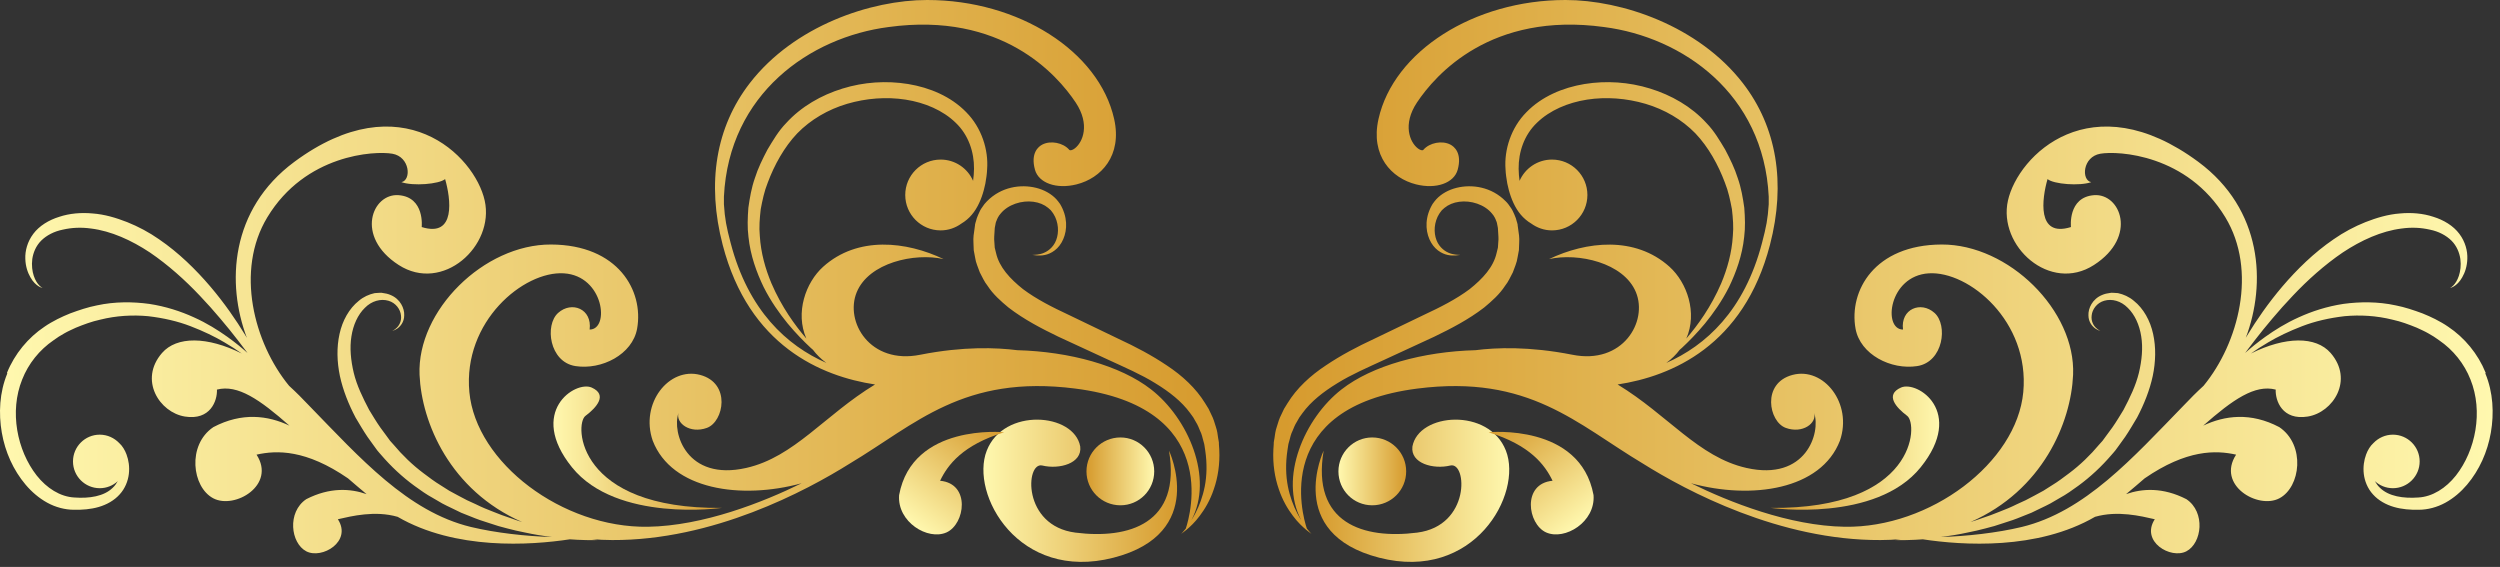 <svg width="269" height="61" viewBox="0 0 269 61" fill="none" xmlns="http://www.w3.org/2000/svg">
<rect x="0" y="0" width="269" height="61" fill="#333333" stroke="none"/>
<path d="M151.975 48.05C151.755 49.87 154.235 50.53 156.055 50.09C157.875 49.65 158.245 56.58 152.485 57.31C146.725 58.04 141.095 56.33 142.425 48.49C142.425 48.49 138.195 57.39 148.405 60.01C158.615 62.63 163.865 53.16 162.035 48.49C160.215 43.82 152.625 44.41 151.975 48.05Z" fill="url(#paint0_linear_5_1908)"/>
<path d="M190.545 54.65C190.545 54.65 201.845 56.26 206.665 50.28C211.475 44.3 206.295 40.92 204.545 41.7C202.795 42.48 204.015 43.85 205.215 44.75C206.415 45.65 206.165 54.8 190.545 54.65Z" fill="url(#paint1_linear_5_1908)"/>
<path d="M267.455 40.11C266.635 38.08 265.175 36.32 263.415 35.15C262.985 34.85 262.515 34.59 262.035 34.34C261.555 34.09 261.175 33.94 260.655 33.72C259.705 33.37 258.755 33.05 257.785 32.86C255.855 32.44 253.915 32.46 252.145 32.7C250.375 32.97 248.755 33.5 247.355 34.14C245.945 34.77 244.745 35.53 243.735 36.25C242.885 36.86 242.165 37.45 241.575 37.98C241.905 37.54 242.245 37.09 242.625 36.6C243.185 35.86 243.825 35.09 244.505 34.28C245.185 33.47 245.925 32.64 246.715 31.81C248.285 30.15 250.105 28.51 252.075 27.17C254.065 25.85 256.245 24.86 258.405 24.59C259.485 24.44 260.495 24.49 261.455 24.71C262.405 24.9 263.205 25.33 263.775 25.89C264.345 26.46 264.635 27.19 264.735 27.87C264.825 28.56 264.735 29.19 264.575 29.68C264.415 30.17 264.175 30.52 263.975 30.72C263.775 30.92 263.625 30.99 263.625 30.99C263.625 30.99 263.785 30.96 264.045 30.81C264.305 30.65 264.655 30.35 264.935 29.84C265.225 29.34 265.465 28.66 265.485 27.83C265.515 27.01 265.275 26.02 264.625 25.16C263.985 24.3 262.945 23.67 261.835 23.33C260.735 22.96 259.455 22.85 258.225 22.97C256.975 23.06 255.725 23.43 254.525 23.9C253.325 24.38 252.165 25 251.105 25.74C248.965 27.2 247.135 29.01 245.595 30.81C244.055 32.62 242.805 34.44 241.825 36.05C241.765 36.15 241.705 36.25 241.645 36.35C243.855 30.52 243.455 22.54 236.545 17.42C225.025 8.89 217.145 16.69 216.055 21.58C214.965 26.47 220.575 31.57 225.315 28.51C230.055 25.45 228.155 20.78 225.315 21C222.475 21.22 222.835 24.43 222.835 24.43C219.115 25.6 219.715 21.35 220.315 19.27C220.975 19.82 223.765 20.04 225.015 19.6C223.925 19.38 224.085 16.87 225.995 16.54C227.915 16.21 235.355 16.61 239.445 23.38C242.915 29.11 240.885 36.91 237.105 41.51C236.735 41.85 236.365 42.2 235.995 42.57C235.635 42.94 235.275 43.31 234.915 43.68C229.475 49.27 224.355 55.05 217.545 56.7C214.885 57.34 211.565 57.71 208.815 57.78C209.725 57.67 210.725 57.52 211.805 57.28C212.395 57.16 213.005 57.03 213.625 56.86C214.255 56.71 214.895 56.52 215.555 56.29C216.215 56.09 216.885 55.86 217.555 55.58C217.895 55.45 218.235 55.31 218.585 55.17C218.915 55.01 219.255 54.84 219.595 54.68C219.935 54.51 220.285 54.36 220.625 54.17C220.955 53.97 221.295 53.78 221.635 53.58C222.325 53.21 222.975 52.74 223.625 52.27C224.925 51.32 226.135 50.19 227.205 48.94C227.345 48.77 227.465 48.66 227.625 48.45L227.975 47.97L228.665 47.01C229.115 46.35 229.535 45.62 229.955 44.92C230.705 43.49 231.305 41.99 231.635 40.46C231.955 38.93 231.995 37.37 231.675 35.93C231.365 34.5 230.645 33.2 229.605 32.37C229.105 31.94 228.495 31.67 227.895 31.54C227.735 31.53 227.585 31.52 227.435 31.51C227.345 31.51 227.315 31.5 227.185 31.5L226.995 31.53C226.765 31.55 226.435 31.63 226.185 31.74C225.135 32.17 224.685 33.18 224.715 33.92C224.715 34.7 225.185 35.17 225.485 35.37C225.805 35.58 226.015 35.6 226.005 35.61C226.005 35.6 225.805 35.54 225.545 35.29C225.285 35.06 224.975 34.57 225.065 33.93C225.125 33.31 225.605 32.59 226.415 32.36C227.235 32.12 228.215 32.37 228.955 33.13C229.705 33.86 230.205 34.96 230.395 36.19C230.595 37.42 230.465 38.77 230.145 40.12C229.815 41.48 229.175 42.8 228.485 44.11C228.095 44.74 227.735 45.36 227.285 46L226.585 46.95L226.235 47.43C226.155 47.53 225.995 47.7 225.875 47.83C224.915 48.98 223.815 50.04 222.625 50.93C222.025 51.38 221.435 51.83 220.805 52.21C220.495 52.41 220.185 52.61 219.875 52.8C219.555 52.98 219.235 53.14 218.915 53.32C218.595 53.49 218.285 53.66 217.965 53.82C217.645 53.97 217.325 54.11 217.005 54.26C216.385 54.57 215.755 54.83 215.125 55.07C214.515 55.33 213.895 55.54 213.305 55.74C212.875 55.9 212.445 56.04 212.025 56.17C219.785 52.77 222.845 45.48 223.065 40.33C223.355 33.42 216.135 26.28 208.915 26.31C201.695 26.34 198.925 31.29 199.655 35.36C200.155 38.15 203.485 39.83 206.295 39.39C209.105 38.95 209.615 34.98 208.155 33.67C206.695 32.36 204.475 33.23 204.765 35.46C202.575 35.46 203.215 29.68 207.535 29.41C211.855 29.14 218.415 34.58 217.705 42.19C216.995 49.8 207.685 56.82 198.495 56.68C192.525 56.59 186.055 54.02 181.955 52C188.485 53.79 195.935 52.7 197.975 47.42C199.365 43.41 196.225 39.45 192.875 40.34C189.525 41.23 190.325 45.38 192.145 46.04C193.965 46.7 195.505 45.53 195.205 44.44C195.935 46.55 194.335 51.8 187.915 50.35C182.745 49.18 179.465 44.65 174.055 41.37C179.865 40.49 187.625 37.2 190.445 26.36C192.185 19.68 191.175 13.66 187.535 8.95C182.755 2.77 174.495 1.85101e-05 168.445 1.79812e-05C158.605 1.7121e-05 149.955 5.51 148.325 12.81C147.445 16.75 149.725 19.18 152.375 19.84C154.525 20.38 156.445 19.7 156.845 18.27C157.345 16.46 156.465 15.77 156.065 15.56C155.175 15.09 153.815 15.35 153.155 16.12C153.045 16.24 152.775 16.13 152.565 15.97C151.695 15.31 150.895 13.39 152.465 11.03C154.465 8.03 160.425 1.24 172.605 2.91C181.035 4 189.775 10.07 190.315 21.16C190.315 21.16 190.315 21.74 190.315 21.98C190.215 23.57 190.045 24.41 189.595 26.13C187.685 33.45 183.525 37.19 179.295 39.05C179.875 38.62 180.355 38.15 180.735 37.64C180.815 37.57 180.895 37.5 180.985 37.42C181.715 36.74 182.565 35.88 183.455 34.81C184.335 33.73 185.265 32.43 186.045 30.88C186.795 29.32 187.465 27.51 187.675 25.48C187.805 24.47 187.765 23.42 187.685 22.36C187.535 21.3 187.355 20.22 186.985 19.17C186.655 18.11 186.155 17.1 185.625 16.09C185.045 15.13 184.455 14.1 183.615 13.24C182.005 11.47 179.835 10.23 177.555 9.53C175.265 8.82 172.825 8.66 170.495 9.04C168.175 9.42 165.885 10.38 164.245 12.07C162.585 13.74 161.835 16.13 161.995 18.21C162.015 18.74 162.095 19.22 162.185 19.75C162.275 20.19 162.405 20.7 162.575 21.17C162.905 22.1 163.405 22.99 164.155 23.62C164.345 23.78 164.545 23.93 164.755 24.05C165.385 24.51 166.155 24.79 166.995 24.79C169.105 24.79 170.805 23.08 170.805 20.98C170.805 18.88 169.105 17.17 166.995 17.17C165.425 17.17 164.085 18.12 163.505 19.46C163.455 19.06 163.405 18.6 163.405 18.16C163.385 16.37 163.995 14.52 165.385 13.2C166.755 11.87 168.705 11.04 170.765 10.72C172.825 10.4 175.015 10.57 177.055 11.17C179.095 11.77 180.985 12.87 182.425 14.35C183.835 15.83 184.895 17.77 185.595 19.64C185.975 20.58 186.175 21.56 186.355 22.51C186.465 23.47 186.545 24.43 186.455 25.36C186.345 27.22 185.845 28.95 185.205 30.48C184.105 33.04 182.665 35.01 181.445 36.43C182.665 33.65 181.525 30.4 179.635 28.7C175.915 25.36 170.665 25.97 166.675 27.88C169.795 27.17 174.715 28.26 176.025 31.44C177.335 34.61 174.605 39.26 169.185 38.17C164.535 37.25 160.965 37.4 158.765 37.68C153.125 37.83 147.655 39.33 144.365 41.89C140.355 45 137.585 51.42 140.015 55.97C139.865 55.74 139.715 55.48 139.565 55.19C139.175 54.43 138.795 53.46 138.575 52.33C138.355 51.19 138.315 49.88 138.525 48.48C138.555 48.3 138.585 48.13 138.605 47.95L138.625 47.82C138.615 47.87 138.645 47.75 138.645 47.73L138.725 47.45C138.825 47.08 138.915 46.66 139.075 46.37C139.205 46.05 139.325 45.73 139.535 45.4L139.815 44.91L140.155 44.44C141.065 43.19 142.395 42.15 143.905 41.23C145.415 40.29 147.145 39.55 148.915 38.73C150.705 37.91 152.515 37.07 154.325 36.23C156.145 35.35 158.005 34.39 159.695 33.09C160.525 32.4 161.345 31.68 161.955 30.74C162.305 30.31 162.525 29.78 162.785 29.3C162.965 28.77 163.215 28.27 163.285 27.72L163.435 26.92L163.465 26.12C163.505 25.59 163.425 25.08 163.345 24.58L163.295 24.21L163.295 24.16L163.265 24.04L163.245 23.96L163.195 23.8C163.135 23.58 163.095 23.4 162.945 23.08C162.825 22.79 162.685 22.51 162.525 22.3C162.375 22.07 162.215 21.85 162.015 21.66C160.485 20.1 158.385 19.8 156.725 20.21C155.885 20.42 155.095 20.84 154.535 21.45C154.395 21.62 154.285 21.74 154.145 21.95C154.065 22.1 153.985 22.22 153.905 22.4C153.735 22.77 153.625 23.12 153.565 23.45C153.305 24.81 153.775 26.04 154.455 26.71C155.155 27.4 155.945 27.51 156.415 27.49C156.655 27.51 156.835 27.45 156.955 27.45C157.075 27.43 157.135 27.43 157.135 27.43C157.135 27.43 157.075 27.43 156.955 27.42C156.835 27.4 156.655 27.42 156.425 27.36C155.975 27.3 155.315 27.02 154.855 26.38C154.395 25.75 154.205 24.71 154.535 23.7C154.615 23.45 154.735 23.2 154.865 23C154.925 22.89 155.055 22.75 155.145 22.62L155.425 22.37C155.845 22.02 156.395 21.79 157.015 21.71C158.245 21.54 159.745 21.99 160.555 23C160.765 23.23 160.925 23.56 160.995 23.78C161.055 23.86 161.095 24.11 161.135 24.33L161.165 24.49L161.185 24.57C161.155 24.44 161.185 24.55 161.175 24.52L161.175 24.54L161.175 24.58L161.195 24.88C161.215 25.28 161.265 25.68 161.215 26.06L161.175 26.65L161.035 27.22C160.695 28.75 159.525 30 158.135 31.11C156.695 32.19 154.975 33.06 153.195 33.89C151.395 34.75 149.605 35.62 147.835 36.47C146.045 37.3 144.275 38.23 142.645 39.33C141.005 40.41 139.525 41.77 138.535 43.39L138.165 43.99C138.065 44.2 137.965 44.41 137.865 44.62C137.655 45.02 137.515 45.48 137.385 45.92C137.225 46.38 137.195 46.75 137.135 47.14L137.085 47.43L137.055 47.62L137.055 47.77C137.035 47.97 137.025 48.17 137.015 48.37C136.935 49.96 137.175 51.41 137.595 52.62C137.995 53.83 138.575 54.79 139.115 55.5C139.645 56.22 140.175 56.69 140.535 57C140.895 57.3 141.115 57.44 141.115 57.44C141.115 57.44 140.915 57.26 140.615 56.87C140.115 55.37 136.845 43.81 152.505 41.81C164.545 40.27 169.695 45.65 176.775 49.88C181.515 52.85 191.505 58.16 202.335 58.11C203.095 58.11 203.815 58.07 204.525 58.01C204.125 58.08 203.905 58.11 203.905 58.11C203.905 58.11 204.695 58.15 206.085 58.08C206.335 58.07 206.605 58.05 206.895 58.03C211.175 58.68 219.205 59.21 225.425 55.61C227.855 54.91 230.365 55.53 231.855 55.87C230.295 58.27 233.575 60.2 235.255 59.32C236.935 58.44 237.335 55.11 235.255 53.71C232.715 52.41 230.495 52.56 228.765 53.17C229.455 52.59 230.125 52.03 230.765 51.47C235.285 48.36 238.425 48.43 240.605 48.92C238.475 52.2 242.955 54.83 245.255 53.62C247.555 52.42 248.095 47.88 245.255 45.96C242.185 44.34 239.375 44.7 237.065 45.8C240.245 43 242.625 41.34 244.865 41.92C244.815 43.12 245.575 45.26 248.315 44.82C251.045 44.38 253.295 40.88 250.775 37.98C249.185 36.16 245.905 36.19 242.195 38.04C242.735 37.65 243.355 37.25 244.055 36.84C245.095 36.22 246.325 35.63 247.705 35.1C249.075 34.57 250.635 34.21 252.285 34.02C253.935 33.87 255.695 33.96 257.445 34.4C258.325 34.59 259.185 34.91 260.045 35.26C260.405 35.43 260.935 35.66 261.305 35.88C261.695 36.1 262.075 36.33 262.445 36.61C263.965 37.65 265.155 39.13 265.825 40.84C267.205 44.27 266.385 48.45 264.255 51.17C263.185 52.52 261.735 53.45 260.215 53.53C258.595 53.65 257.025 53.41 256.085 52.49C255.855 52.28 255.685 52.03 255.535 51.77C256.045 52.24 256.725 52.53 257.475 52.53C259.065 52.53 260.355 51.24 260.355 49.65C260.355 48.06 259.065 46.77 257.475 46.77C256.655 46.77 255.915 47.12 255.385 47.67C255.035 47.98 254.765 48.44 254.595 48.9C254.365 49.52 254.255 50.24 254.345 51C254.435 51.75 254.745 52.56 255.335 53.2C255.915 53.85 256.725 54.3 257.585 54.55C258.435 54.8 259.385 54.87 260.255 54.85C261.215 54.85 262.235 54.58 263.125 54.09C264.015 53.6 264.795 52.93 265.455 52.15C266.775 50.59 267.655 48.63 268.015 46.55C268.375 44.47 268.265 42.22 267.425 40.19L267.455 40.11Z" fill="url(#paint2_linear_5_1908)"/>
<path d="M160.195 46.51C160.195 46.51 170.035 45.53 171.465 53.27C171.685 56.17 168.375 58.18 166.365 57.29C164.355 56.39 163.755 52.03 167.055 51.73C166.235 50.02 164.635 47.89 160.185 46.52L160.195 46.51Z" fill="url(#paint3_linear_5_1908)"/>
<path d="M144.015 50.72C144.015 48.71 145.645 47.07 147.655 47.07C149.665 47.07 151.305 48.7 151.305 50.72C151.305 52.74 149.675 54.37 147.655 54.37C145.635 54.37 144.015 52.74 144.015 50.72Z" fill="url(#paint4_linear_5_1908)"/>
<path d="M116.234 48.05C116.454 49.87 113.974 50.53 112.154 50.09C110.334 49.65 109.964 56.58 115.724 57.31C121.484 58.04 127.114 56.33 125.784 48.49C125.784 48.49 130.014 57.39 119.804 60.01C109.594 62.63 104.344 53.16 106.174 48.49C107.994 43.82 115.584 44.41 116.234 48.05Z" fill="url(#paint5_linear_5_1908)"/>
<path d="M77.664 54.65C77.664 54.65 66.364 56.26 61.544 50.28C56.734 44.3 61.914 40.92 63.664 41.7C65.414 42.48 64.194 43.85 62.994 44.75C61.794 45.65 62.044 54.8 77.664 54.65Z" fill="url(#paint6_linear_5_1908)"/>
<path d="M0.754 40.11C1.574 38.08 3.034 36.32 4.794 35.15C5.224 34.85 5.694 34.59 6.174 34.34C6.654 34.09 7.034 33.94 7.554 33.72C8.504 33.37 9.454 33.05 10.424 32.86C12.354 32.44 14.294 32.46 16.064 32.7C17.834 32.97 19.454 33.5 20.854 34.14C22.264 34.77 23.464 35.53 24.474 36.25C25.324 36.86 26.044 37.45 26.634 37.98C26.304 37.54 25.964 37.09 25.584 36.6C25.024 35.86 24.384 35.09 23.704 34.28C23.024 33.47 22.284 32.64 21.494 31.81C19.924 30.15 18.104 28.51 16.134 27.17C14.144 25.85 11.964 24.86 9.804 24.59C8.724 24.44 7.714 24.49 6.754 24.71C5.804 24.9 5.004 25.33 4.434 25.89C3.864 26.46 3.574 27.19 3.474 27.87C3.384 28.56 3.474 29.19 3.634 29.68C3.794 30.17 4.034 30.52 4.234 30.72C4.434 30.92 4.584 30.99 4.584 30.99C4.584 30.99 4.424 30.96 4.164 30.81C3.904 30.65 3.554 30.35 3.274 29.84C2.984 29.34 2.744 28.66 2.724 27.83C2.694 27.01 2.934 26.02 3.584 25.16C4.224 24.3 5.264 23.67 6.374 23.33C7.474 22.96 8.754 22.85 9.984 22.97C11.234 23.06 12.484 23.43 13.684 23.9C14.884 24.38 16.044 25 17.104 25.74C19.244 27.2 21.074 29.01 22.614 30.81C24.154 32.62 25.404 34.44 26.384 36.05C26.444 36.15 26.504 36.25 26.564 36.35C24.354 30.52 24.754 22.54 31.664 17.42C43.184 8.89 51.064 16.69 52.154 21.58C53.244 26.47 47.634 31.57 42.894 28.51C38.154 25.45 40.054 20.78 42.894 21C45.734 21.22 45.374 24.43 45.374 24.43C49.094 25.6 48.494 21.35 47.894 19.27C47.234 19.82 44.444 20.04 43.194 19.6C44.284 19.38 44.124 16.87 42.214 16.54C40.294 16.21 32.854 16.61 28.764 23.38C25.294 29.11 27.324 36.91 31.104 41.51C31.474 41.85 31.844 42.2 32.214 42.57C32.574 42.94 32.934 43.31 33.294 43.68C38.734 49.27 43.854 55.05 50.664 56.7C53.324 57.34 56.644 57.71 59.394 57.78C58.484 57.67 57.484 57.52 56.404 57.28C55.814 57.16 55.204 57.03 54.584 56.86C53.954 56.71 53.314 56.52 52.654 56.29C51.994 56.09 51.324 55.86 50.654 55.58C50.314 55.45 49.974 55.31 49.624 55.17C49.294 55.01 48.954 54.84 48.614 54.68C48.274 54.51 47.924 54.36 47.584 54.17C47.254 53.97 46.914 53.78 46.574 53.58C45.884 53.21 45.234 52.74 44.584 52.27C43.284 51.32 42.074 50.19 41.004 48.94C40.864 48.77 40.744 48.66 40.584 48.45L40.234 47.97L39.544 47.01C39.094 46.35 38.674 45.62 38.254 44.92C37.504 43.49 36.904 41.99 36.574 40.46C36.254 38.93 36.214 37.37 36.534 35.93C36.844 34.5 37.564 33.2 38.604 32.37C39.104 31.94 39.714 31.67 40.314 31.54C40.474 31.53 40.624 31.52 40.774 31.51C40.864 31.51 40.894 31.5 41.024 31.5L41.214 31.53C41.444 31.55 41.774 31.63 42.024 31.74C43.074 32.17 43.524 33.18 43.494 33.92C43.494 34.7 43.024 35.17 42.724 35.37C42.404 35.58 42.194 35.6 42.204 35.61C42.204 35.6 42.404 35.54 42.664 35.29C42.924 35.06 43.234 34.57 43.144 33.93C43.084 33.31 42.604 32.59 41.794 32.36C40.974 32.12 39.994 32.37 39.254 33.13C38.504 33.86 38.004 34.96 37.814 36.19C37.614 37.42 37.744 38.77 38.064 40.12C38.394 41.48 39.034 42.8 39.724 44.11C40.114 44.74 40.474 45.36 40.924 46L41.624 46.95L41.974 47.43C42.054 47.53 42.214 47.7 42.334 47.83C43.294 48.98 44.394 50.04 45.584 50.93C46.184 51.38 46.774 51.83 47.404 52.21C47.714 52.41 48.024 52.61 48.334 52.8C48.654 52.98 48.974 53.14 49.294 53.32C49.614 53.49 49.924 53.66 50.244 53.82C50.564 53.97 50.884 54.11 51.204 54.26C51.824 54.57 52.454 54.83 53.084 55.07C53.694 55.33 54.314 55.54 54.904 55.74C55.334 55.9 55.764 56.04 56.184 56.17C48.424 52.77 45.364 45.48 45.144 40.33C44.854 33.42 52.074 26.28 59.294 26.31C66.514 26.34 69.284 31.29 68.554 35.36C68.054 38.15 64.724 39.83 61.914 39.39C59.104 38.95 58.594 34.98 60.054 33.67C61.514 32.36 63.734 33.23 63.444 35.46C65.634 35.46 64.994 29.68 60.674 29.41C56.354 29.14 49.794 34.58 50.504 42.19C51.214 49.8 60.524 56.82 69.714 56.68C75.684 56.59 82.154 54.02 86.254 52C79.724 53.79 72.274 52.7 70.234 47.42C68.844 43.41 71.984 39.45 75.334 40.34C78.684 41.23 77.884 45.38 76.064 46.04C74.244 46.7 72.704 45.53 73.004 44.44C72.274 46.55 73.874 51.8 80.294 50.35C85.464 49.18 88.744 44.65 94.154 41.37C88.344 40.49 80.584 37.2 77.764 26.36C76.024 19.68 77.034 13.66 80.674 8.95C85.454 2.77 93.714 4.37805e-06 99.764 4.90696e-06C109.604 5.7672e-06 118.254 5.51 119.884 12.81C120.764 16.75 118.484 19.18 115.834 19.84C113.684 20.38 111.764 19.7 111.364 18.27C110.864 16.46 111.744 15.77 112.144 15.56C113.034 15.09 114.394 15.35 115.054 16.12C115.164 16.24 115.434 16.13 115.644 15.97C116.514 15.31 117.314 13.39 115.744 11.03C113.744 8.03 107.784 1.24 95.604 2.91C87.174 4 78.434 10.07 77.894 21.16C77.894 21.16 77.894 21.74 77.894 21.98C77.994 23.57 78.164 24.41 78.614 26.13C80.524 33.45 84.684 37.19 88.914 39.05C88.334 38.62 87.854 38.15 87.474 37.64C87.394 37.57 87.314 37.5 87.224 37.42C86.494 36.74 85.644 35.88 84.754 34.81C83.874 33.73 82.944 32.43 82.164 30.88C81.414 29.32 80.744 27.51 80.534 25.48C80.404 24.47 80.444 23.42 80.524 22.36C80.674 21.3 80.854 20.22 81.224 19.17C81.554 18.11 82.054 17.1 82.584 16.09C83.164 15.13 83.754 14.1 84.594 13.24C86.204 11.47 88.374 10.23 90.654 9.53C92.944 8.82 95.384 8.66 97.714 9.04C100.034 9.42 102.324 10.38 103.964 12.07C105.624 13.74 106.374 16.13 106.214 18.21C106.194 18.74 106.114 19.22 106.024 19.75C105.934 20.19 105.804 20.7 105.634 21.17C105.304 22.1 104.804 22.99 104.054 23.62C103.864 23.78 103.664 23.93 103.454 24.05C102.824 24.51 102.054 24.79 101.214 24.79C99.104 24.79 97.404 23.08 97.404 20.98C97.404 18.88 99.104 17.17 101.214 17.17C102.784 17.17 104.124 18.12 104.704 19.46C104.754 19.06 104.804 18.6 104.804 18.16C104.824 16.37 104.214 14.52 102.824 13.2C101.454 11.87 99.504 11.04 97.444 10.72C95.384 10.4 93.194 10.57 91.154 11.17C89.114 11.77 87.224 12.87 85.784 14.35C84.374 15.83 83.314 17.77 82.614 19.64C82.234 20.58 82.034 21.56 81.854 22.51C81.744 23.47 81.664 24.43 81.754 25.36C81.864 27.22 82.364 28.95 83.004 30.48C84.104 33.04 85.544 35.01 86.764 36.43C85.544 33.65 86.684 30.4 88.574 28.7C92.294 25.36 97.544 25.97 101.534 27.88C98.414 27.17 93.494 28.26 92.184 31.44C90.874 34.61 93.604 39.26 99.024 38.17C103.674 37.25 107.244 37.4 109.444 37.68C115.084 37.83 120.554 39.33 123.844 41.89C127.854 45 130.624 51.42 128.194 55.97C128.344 55.74 128.494 55.48 128.644 55.19C129.034 54.43 129.414 53.46 129.634 52.33C129.854 51.19 129.894 49.88 129.684 48.48C129.654 48.3 129.624 48.13 129.604 47.95L129.584 47.82C129.594 47.87 129.564 47.75 129.564 47.73L129.484 47.45C129.384 47.08 129.294 46.66 129.134 46.37C129.004 46.05 128.884 45.73 128.674 45.4L128.394 44.91L128.054 44.44C127.144 43.19 125.814 42.15 124.304 41.23C122.794 40.29 121.064 39.55 119.294 38.73C117.504 37.91 115.694 37.07 113.884 36.23C112.064 35.35 110.204 34.39 108.514 33.09C107.684 32.4 106.864 31.68 106.254 30.74C105.904 30.31 105.684 29.78 105.424 29.3C105.244 28.77 104.994 28.27 104.924 27.72L104.774 26.92L104.744 26.12C104.704 25.59 104.784 25.08 104.864 24.58L104.914 24.21L104.914 24.16L104.944 24.04L104.964 23.96L105.014 23.8C105.074 23.58 105.114 23.4 105.264 23.08C105.384 22.79 105.524 22.51 105.684 22.3C105.834 22.07 105.994 21.85 106.194 21.66C107.724 20.1 109.824 19.8 111.484 20.21C112.324 20.42 113.114 20.84 113.674 21.45C113.814 21.62 113.924 21.74 114.064 21.95C114.144 22.1 114.224 22.22 114.304 22.4C114.474 22.77 114.584 23.12 114.644 23.45C114.904 24.81 114.434 26.04 113.754 26.71C113.054 27.4 112.264 27.51 111.794 27.49C111.554 27.51 111.374 27.45 111.254 27.45C111.134 27.43 111.074 27.43 111.074 27.43C111.074 27.43 111.134 27.43 111.254 27.42C111.374 27.4 111.554 27.42 111.784 27.36C112.234 27.3 112.894 27.02 113.354 26.38C113.814 25.75 114.004 24.71 113.674 23.7C113.594 23.45 113.474 23.2 113.344 23C113.284 22.89 113.154 22.75 113.064 22.62L112.784 22.37C112.364 22.02 111.814 21.79 111.194 21.71C109.964 21.54 108.464 21.99 107.654 23C107.444 23.23 107.284 23.56 107.214 23.78C107.154 23.86 107.114 24.11 107.074 24.33L107.044 24.49L107.024 24.57C107.054 24.44 107.024 24.55 107.034 24.52L107.034 24.54L107.034 24.58L107.014 24.88C106.994 25.28 106.944 25.68 106.994 26.06L107.034 26.65L107.174 27.22C107.514 28.75 108.684 30 110.074 31.11C111.514 32.19 113.234 33.06 115.014 33.89C116.814 34.75 118.604 35.62 120.374 36.47C122.164 37.3 123.934 38.23 125.564 39.33C127.204 40.41 128.684 41.77 129.674 43.39L130.044 43.99C130.144 44.2 130.244 44.41 130.344 44.62C130.554 45.02 130.694 45.48 130.824 45.92C130.984 46.38 131.014 46.75 131.074 47.14L131.124 47.43L131.154 47.62L131.154 47.77C131.174 47.97 131.184 48.17 131.194 48.37C131.274 49.96 131.034 51.41 130.614 52.62C130.214 53.83 129.634 54.79 129.094 55.5C128.564 56.22 128.034 56.69 127.674 57C127.314 57.3 127.094 57.44 127.094 57.44C127.094 57.44 127.294 57.26 127.594 56.87C128.094 55.37 131.364 43.81 115.704 41.81C103.664 40.27 98.514 45.65 91.434 49.88C86.694 52.85 76.704 58.16 65.874 58.11C65.114 58.11 64.394 58.07 63.684 58.01C64.084 58.08 64.304 58.11 64.304 58.11C64.304 58.11 63.514 58.15 62.124 58.08C61.874 58.07 61.604 58.05 61.314 58.03C57.034 58.68 49.004 59.21 42.784 55.61C40.354 54.91 37.844 55.53 36.354 55.87C37.914 58.27 34.634 60.2 32.954 59.32C31.274 58.44 30.874 55.11 32.954 53.71C35.494 52.41 37.714 52.56 39.444 53.17C38.754 52.59 38.084 52.03 37.444 51.47C32.924 48.36 29.784 48.43 27.604 48.92C29.734 52.2 25.254 54.83 22.954 53.62C20.654 52.42 20.114 47.88 22.954 45.96C26.024 44.34 28.834 44.7 31.144 45.8C27.964 43 25.584 41.34 23.344 41.92C23.394 43.12 22.634 45.26 19.894 44.82C17.164 44.38 14.914 40.88 17.434 37.98C19.024 36.16 22.304 36.19 26.014 38.04C25.474 37.65 24.854 37.25 24.154 36.84C23.114 36.22 21.884 35.63 20.504 35.1C19.134 34.57 17.574 34.21 15.924 34.02C14.274 33.87 12.514 33.96 10.764 34.4C9.884 34.59 9.024 34.91 8.164 35.26C7.804 35.43 7.274 35.66 6.904 35.88C6.514 36.1 6.134 36.33 5.764 36.61C4.244 37.65 3.054 39.13 2.384 40.84C1.004 44.27 1.824 48.45 3.954 51.17C5.024 52.52 6.474 53.45 7.994 53.53C9.614 53.65 11.184 53.41 12.124 52.49C12.354 52.28 12.524 52.03 12.674 51.77C12.164 52.24 11.484 52.53 10.734 52.53C9.144 52.53 7.854 51.24 7.854 49.65C7.854 48.06 9.144 46.77 10.734 46.77C11.554 46.77 12.294 47.12 12.824 47.67C13.174 47.98 13.444 48.44 13.614 48.9C13.844 49.52 13.954 50.24 13.864 51C13.774 51.75 13.464 52.56 12.874 53.2C12.294 53.85 11.484 54.3 10.624 54.55C9.774 54.8 8.824 54.87 7.954 54.85C6.994 54.85 5.974 54.58 5.084 54.09C4.194 53.6 3.414 52.93 2.754 52.15C1.434 50.59 0.554 48.63 0.194 46.55C-0.166 44.47 -0.056 42.22 0.784 40.19L0.754 40.11Z" fill="url(#paint7_linear_5_1908)"/>
<path d="M108.014 46.51C108.014 46.51 98.174 45.53 96.744 53.27C96.524 56.17 99.834 58.18 101.844 57.29C103.854 56.39 104.454 52.03 101.154 51.73C101.974 50.02 103.574 47.89 108.024 46.52L108.014 46.51Z" fill="url(#paint8_linear_5_1908)"/>
<path d="M124.194 50.72C124.194 48.71 122.564 47.07 120.554 47.07C118.544 47.07 116.904 48.7 116.904 50.72C116.904 52.74 118.534 54.37 120.554 54.37C122.574 54.37 124.194 52.74 124.194 50.72Z" fill="url(#paint9_linear_5_1908)"/>
<defs>
<linearGradient id="paint0_linear_5_1908" x1="141.555" y1="52.81" x2="162.395" y2="52.81" gradientUnits="userSpaceOnUse">
<stop stop-color="#D69A2D"/>
<stop offset="0.18" stop-color="#DDAB44"/>
<stop offset="1" stop-color="#FFF8AF"/>
</linearGradient>
<linearGradient id="paint1_linear_5_1908" x1="190.545" y1="48.22" x2="208.655" y2="48.22" gradientUnits="userSpaceOnUse">
<stop stop-color="#D69A2D"/>
<stop offset="0.18" stop-color="#DDAB44"/>
<stop offset="1" stop-color="#FFF8AF"/>
</linearGradient>
<linearGradient id="paint2_linear_5_1908" x1="137.025" y1="29.71" x2="268.235" y2="29.71" gradientUnits="userSpaceOnUse">
<stop stop-color="#D69A2D"/>
<stop offset="0.18" stop-color="#DDAB44"/>
<stop offset="1" stop-color="#FFF8AF"/>
</linearGradient>
<linearGradient id="paint3_linear_5_1908" x1="161.599" y1="45.391" x2="170.219" y2="56.333" gradientUnits="userSpaceOnUse">
<stop stop-color="#D69A2D"/>
<stop offset="0.18" stop-color="#DDAB44"/>
<stop offset="1" stop-color="#FFF8AF"/>
</linearGradient>
<linearGradient id="paint4_linear_5_1908" x1="151.305" y1="50.72" x2="144.015" y2="50.72" gradientUnits="userSpaceOnUse">
<stop stop-color="#D69A2D"/>
<stop offset="0.18" stop-color="#DDAB44"/>
<stop offset="1" stop-color="#FFF8AF"/>
</linearGradient>
<linearGradient id="paint5_linear_5_1908" x1="126.654" y1="52.81" x2="105.814" y2="52.81" gradientUnits="userSpaceOnUse">
<stop stop-color="#D69A2D"/>
<stop offset="0.18" stop-color="#DDAB44"/>
<stop offset="1" stop-color="#FFF8AF"/>
</linearGradient>
<linearGradient id="paint6_linear_5_1908" x1="77.664" y1="48.22" x2="59.554" y2="48.22" gradientUnits="userSpaceOnUse">
<stop stop-color="#D69A2D"/>
<stop offset="0.18" stop-color="#DDAB44"/>
<stop offset="1" stop-color="#FFF8AF"/>
</linearGradient>
<linearGradient id="paint7_linear_5_1908" x1="131.184" y1="29.71" x2="-0.026" y2="29.71" gradientUnits="userSpaceOnUse">
<stop stop-color="#D69A2D"/>
<stop offset="0.18" stop-color="#DDAB44"/>
<stop offset="1" stop-color="#FFF8AF"/>
</linearGradient>
<linearGradient id="paint8_linear_5_1908" x1="106.611" y1="45.391" x2="97.991" y2="56.333" gradientUnits="userSpaceOnUse">
<stop stop-color="#D69A2D"/>
<stop offset="0.18" stop-color="#DDAB44"/>
<stop offset="1" stop-color="#FFF8AF"/>
</linearGradient>
<linearGradient id="paint9_linear_5_1908" x1="116.904" y1="50.72" x2="124.194" y2="50.72" gradientUnits="userSpaceOnUse">
<stop stop-color="#D69A2D"/>
<stop offset="0.18" stop-color="#DDAB44"/>
<stop offset="1" stop-color="#FFF8AF"/>
</linearGradient>
</defs>
</svg>
